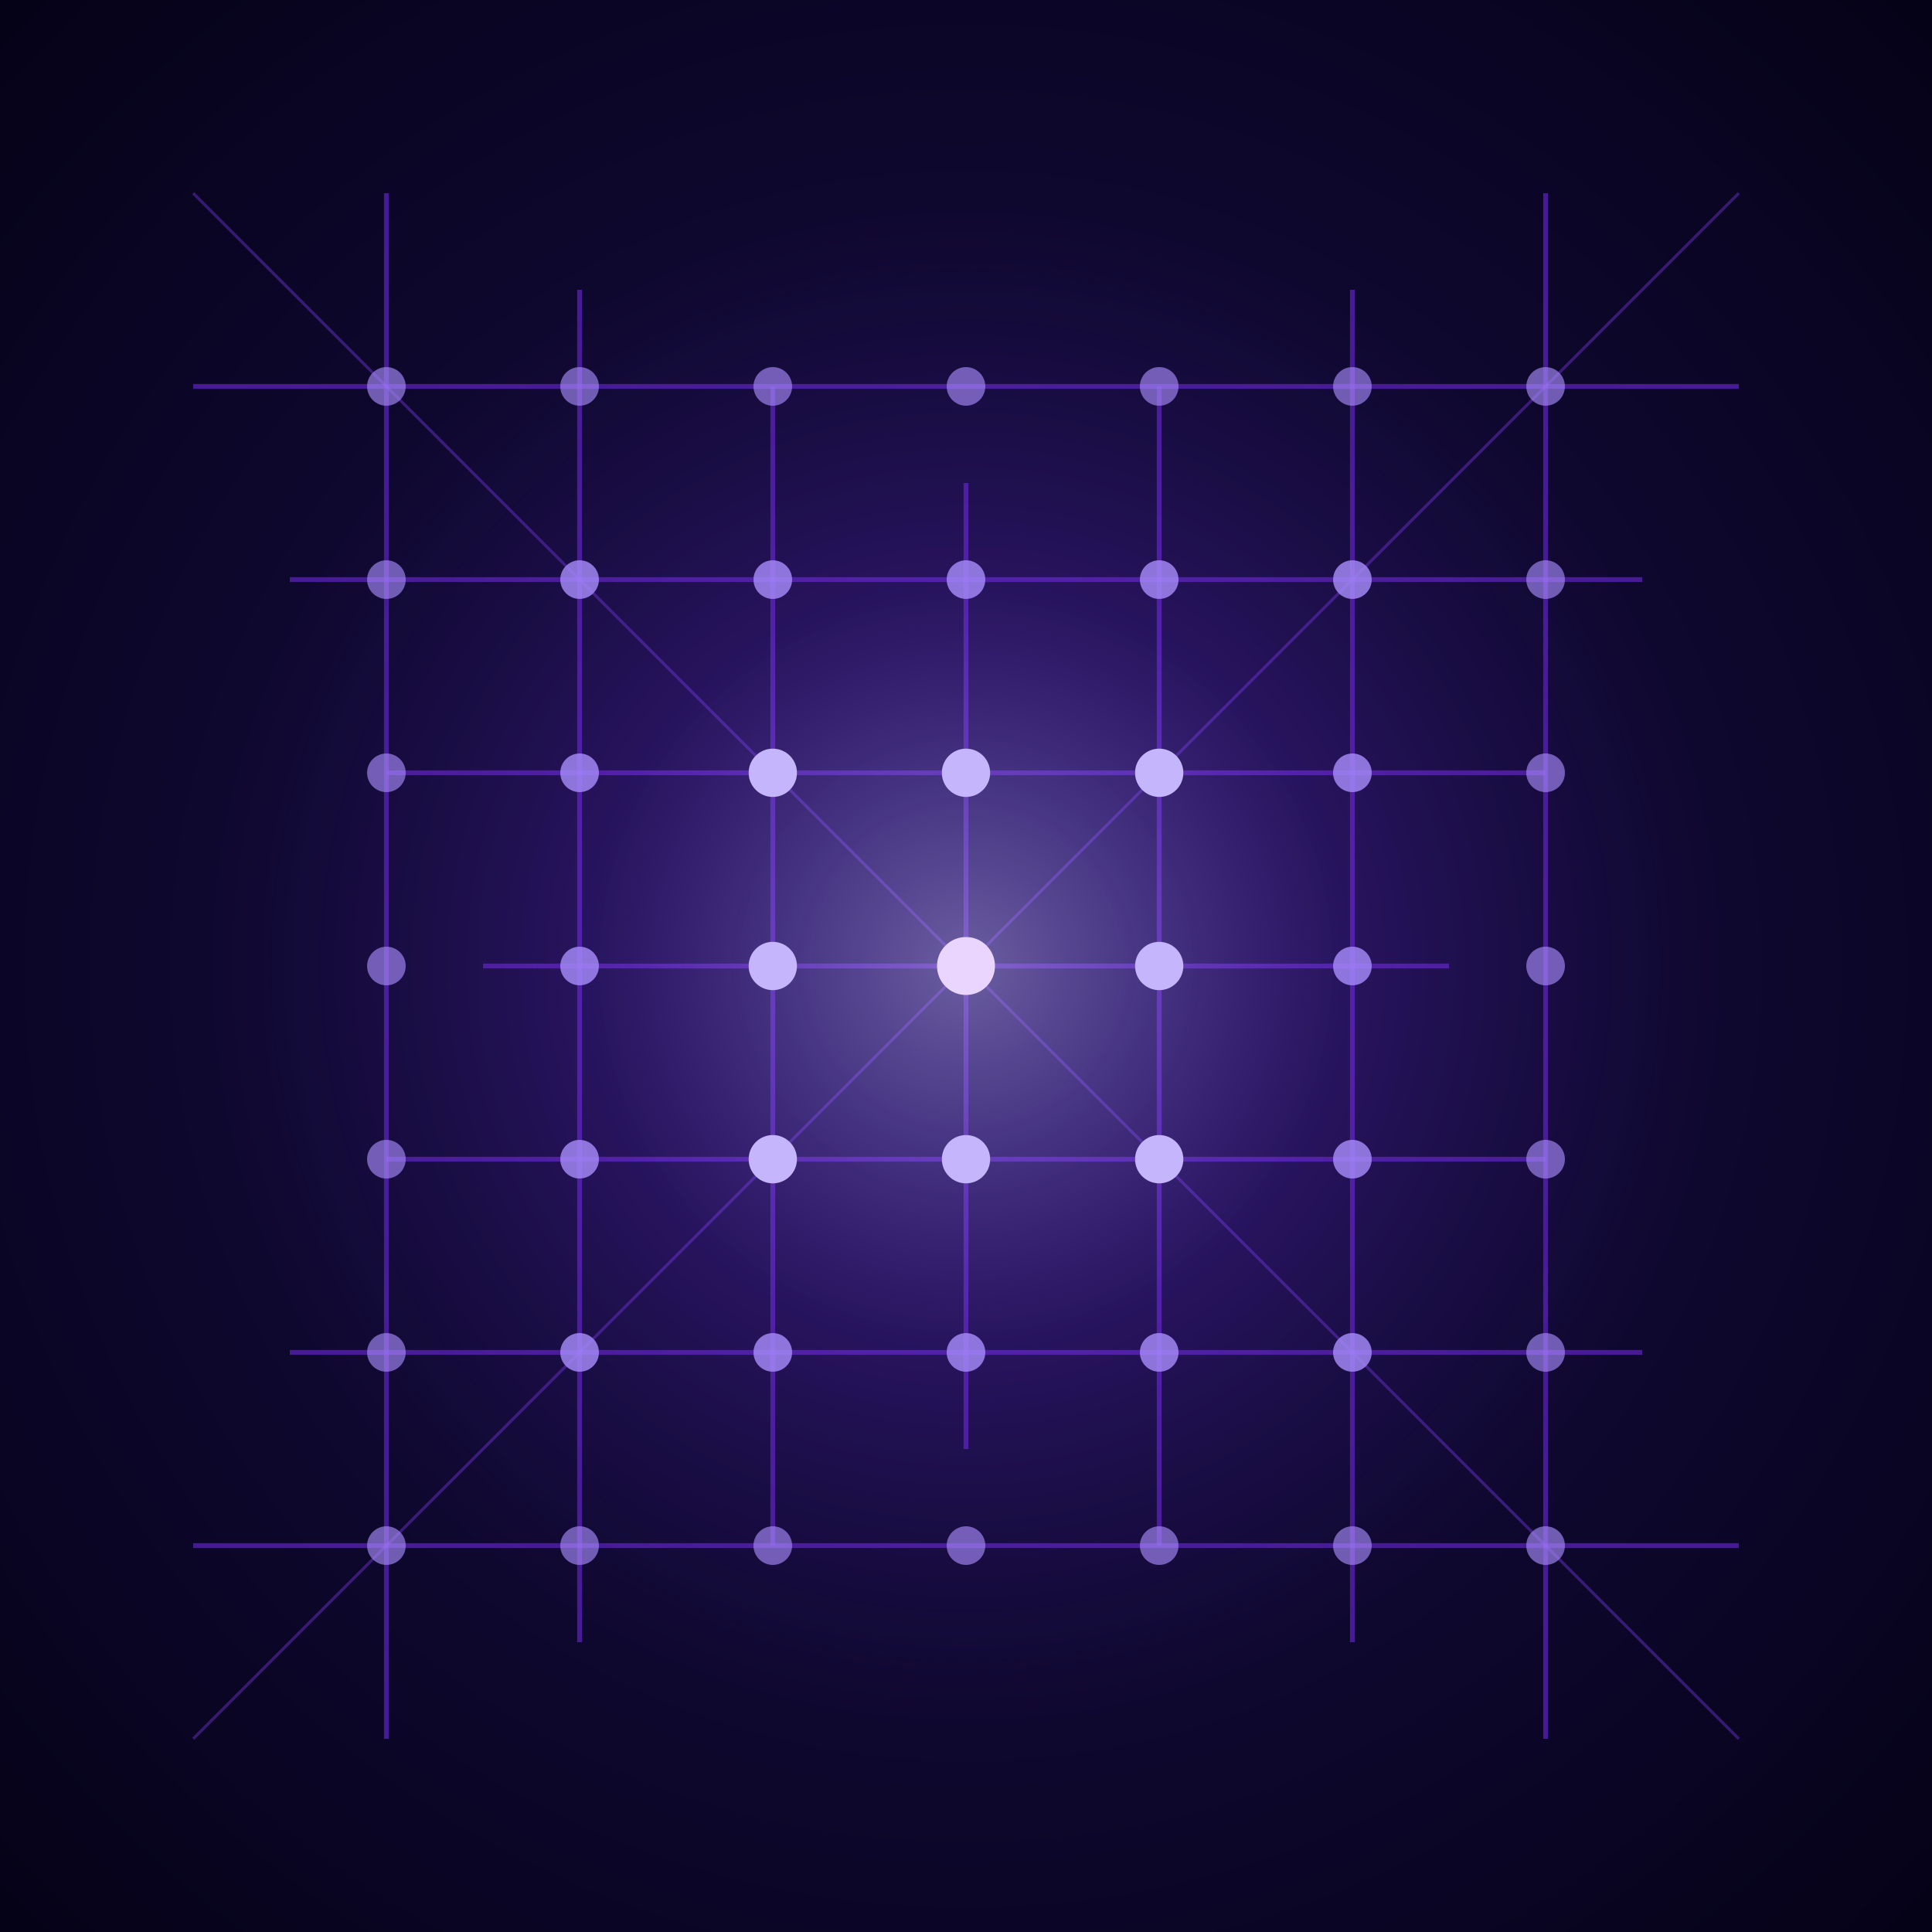 <svg viewBox="0 0 200 200" xmlns="http://www.w3.org/2000/svg">
  <defs>
    <radialGradient id="bgGradient" cx="50%" cy="50%" r="70%">
      <stop offset="0%" style="stop-color:#1a0f4d;stop-opacity:1" />
      <stop offset="100%" style="stop-color:#050217;stop-opacity:1" />
    </radialGradient>
    <radialGradient id="centerGlow" cx="50%" cy="50%" r="50%">
      <stop offset="0%" style="stop-color:#c4b5fd;stop-opacity:0.8" />
      <stop offset="20%" style="stop-color:#a78bfa;stop-opacity:0.6" />
      <stop offset="50%" style="stop-color:#7c3aed;stop-opacity:0.3" />
      <stop offset="100%" style="stop-color:#4c1d95;stop-opacity:0" />
    </radialGradient>
    <filter id="glow">
      <feGaussianBlur stdDeviation="2" result="coloredBlur"/>
      <feMerge>
        <feMergeNode in="coloredBlur"/>
        <feMergeNode in="SourceGraphic"/>
      </feMerge>
    </filter>
  </defs>
  
  <!-- Background with gradient -->
  <rect width="200" height="200" fill="url(#bgGradient)"/>
  
  <!-- Create perspective grid -->
  <g id="perspectiveGrid">
    <!-- Horizontal lines (perspective) -->
    <g stroke="#6d28d9" stroke-width="0.5" fill="none" opacity="0.6">
      <line x1="20" y1="40" x2="180" y2="40" />
      <line x1="30" y1="60" x2="170" y2="60" />
      <line x1="40" y1="80" x2="160" y2="80" />
      <line x1="50" y1="100" x2="150" y2="100" />
      <line x1="40" y1="120" x2="160" y2="120" />
      <line x1="30" y1="140" x2="170" y2="140" />
      <line x1="20" y1="160" x2="180" y2="160" />
    </g>
    
    <!-- Vertical lines (perspective) -->
    <g stroke="#6d28d9" stroke-width="0.5" fill="none" opacity="0.6">
      <line x1="40" y1="20" x2="40" y2="180" />
      <line x1="60" y1="30" x2="60" y2="170" />
      <line x1="80" y1="40" x2="80" y2="160" />
      <line x1="100" y1="50" x2="100" y2="150" />
      <line x1="120" y1="40" x2="120" y2="160" />
      <line x1="140" y1="30" x2="140" y2="170" />
      <line x1="160" y1="20" x2="160" y2="180" />
    </g>
    
    <!-- Diagonal lines for perspective depth -->
    <g stroke="#7c3aed" stroke-width="0.3" fill="none" opacity="0.4">
      <line x1="100" y1="100" x2="20" y2="20" />
      <line x1="100" y1="100" x2="180" y2="20" />
      <line x1="100" y1="100" x2="20" y2="180" />
      <line x1="100" y1="100" x2="180" y2="180" />
    </g>
  </g>
  
  <!-- Center glow effect -->
  <circle cx="100" cy="100" r="80" fill="url(#centerGlow)" opacity="0.6"/>
  
  <!-- Grid dots at intersections -->
  <g id="gridDots">
    <!-- Row 1 -->
    <circle cx="40" cy="40" r="2" fill="#a78bfa" opacity="0.8" filter="url(#glow)" />
    <circle cx="60" cy="40" r="2" fill="#a78bfa" opacity="0.8" filter="url(#glow)" />
    <circle cx="80" cy="40" r="2" fill="#a78bfa" opacity="0.8" filter="url(#glow)" />
    <circle cx="100" cy="40" r="2" fill="#a78bfa" opacity="0.8" filter="url(#glow)" />
    <circle cx="120" cy="40" r="2" fill="#a78bfa" opacity="0.8" filter="url(#glow)" />
    <circle cx="140" cy="40" r="2" fill="#a78bfa" opacity="0.8" filter="url(#glow)" />
    <circle cx="160" cy="40" r="2" fill="#a78bfa" opacity="0.8" filter="url(#glow)" />
    
    <!-- Row 2 -->
    <circle cx="40" cy="60" r="2" fill="#a78bfa" opacity="0.8" filter="url(#glow)" />
    <circle cx="60" cy="60" r="2" fill="#a78bfa" opacity="0.9" filter="url(#glow)" />
    <circle cx="80" cy="60" r="2" fill="#a78bfa" opacity="0.9" filter="url(#glow)" />
    <circle cx="100" cy="60" r="2" fill="#a78bfa" opacity="0.9" filter="url(#glow)" />
    <circle cx="120" cy="60" r="2" fill="#a78bfa" opacity="0.9" filter="url(#glow)" />
    <circle cx="140" cy="60" r="2" fill="#a78bfa" opacity="0.9" filter="url(#glow)" />
    <circle cx="160" cy="60" r="2" fill="#a78bfa" opacity="0.8" filter="url(#glow)" />
    
    <!-- Row 3 -->
    <circle cx="40" cy="80" r="2" fill="#a78bfa" opacity="0.8" filter="url(#glow)" />
    <circle cx="60" cy="80" r="2" fill="#a78bfa" opacity="0.9" filter="url(#glow)" />
    <circle cx="80" cy="80" r="2.5" fill="#c4b5fd" opacity="1" filter="url(#glow)" />
    <circle cx="100" cy="80" r="2.5" fill="#c4b5fd" opacity="1" filter="url(#glow)" />
    <circle cx="120" cy="80" r="2.5" fill="#c4b5fd" opacity="1" filter="url(#glow)" />
    <circle cx="140" cy="80" r="2" fill="#a78bfa" opacity="0.9" filter="url(#glow)" />
    <circle cx="160" cy="80" r="2" fill="#a78bfa" opacity="0.8" filter="url(#glow)" />
    
    <!-- Row 4 (center) -->
    <circle cx="40" cy="100" r="2" fill="#a78bfa" opacity="0.8" filter="url(#glow)" />
    <circle cx="60" cy="100" r="2" fill="#a78bfa" opacity="0.9" filter="url(#glow)" />
    <circle cx="80" cy="100" r="2.5" fill="#c4b5fd" opacity="1" filter="url(#glow)" />
    <circle cx="100" cy="100" r="3" fill="#e9d5ff" opacity="1" filter="url(#glow)" />
    <circle cx="120" cy="100" r="2.5" fill="#c4b5fd" opacity="1" filter="url(#glow)" />
    <circle cx="140" cy="100" r="2" fill="#a78bfa" opacity="0.9" filter="url(#glow)" />
    <circle cx="160" cy="100" r="2" fill="#a78bfa" opacity="0.8" filter="url(#glow)" />
    
    <!-- Row 5 -->
    <circle cx="40" cy="120" r="2" fill="#a78bfa" opacity="0.8" filter="url(#glow)" />
    <circle cx="60" cy="120" r="2" fill="#a78bfa" opacity="0.9" filter="url(#glow)" />
    <circle cx="80" cy="120" r="2.5" fill="#c4b5fd" opacity="1" filter="url(#glow)" />
    <circle cx="100" cy="120" r="2.5" fill="#c4b5fd" opacity="1" filter="url(#glow)" />
    <circle cx="120" cy="120" r="2.5" fill="#c4b5fd" opacity="1" filter="url(#glow)" />
    <circle cx="140" cy="120" r="2" fill="#a78bfa" opacity="0.9" filter="url(#glow)" />
    <circle cx="160" cy="120" r="2" fill="#a78bfa" opacity="0.8" filter="url(#glow)" />
    
    <!-- Row 6 -->
    <circle cx="40" cy="140" r="2" fill="#a78bfa" opacity="0.8" filter="url(#glow)" />
    <circle cx="60" cy="140" r="2" fill="#a78bfa" opacity="0.9" filter="url(#glow)" />
    <circle cx="80" cy="140" r="2" fill="#a78bfa" opacity="0.9" filter="url(#glow)" />
    <circle cx="100" cy="140" r="2" fill="#a78bfa" opacity="0.9" filter="url(#glow)" />
    <circle cx="120" cy="140" r="2" fill="#a78bfa" opacity="0.9" filter="url(#glow)" />
    <circle cx="140" cy="140" r="2" fill="#a78bfa" opacity="0.9" filter="url(#glow)" />
    <circle cx="160" cy="140" r="2" fill="#a78bfa" opacity="0.8" filter="url(#glow)" />
    
    <!-- Row 7 -->
    <circle cx="40" cy="160" r="2" fill="#a78bfa" opacity="0.8" filter="url(#glow)" />
    <circle cx="60" cy="160" r="2" fill="#a78bfa" opacity="0.8" filter="url(#glow)" />
    <circle cx="80" cy="160" r="2" fill="#a78bfa" opacity="0.8" filter="url(#glow)" />
    <circle cx="100" cy="160" r="2" fill="#a78bfa" opacity="0.8" filter="url(#glow)" />
    <circle cx="120" cy="160" r="2" fill="#a78bfa" opacity="0.8" filter="url(#glow)" />
    <circle cx="140" cy="160" r="2" fill="#a78bfa" opacity="0.8" filter="url(#glow)" />
    <circle cx="160" cy="160" r="2" fill="#a78bfa" opacity="0.8" filter="url(#glow)" />
  </g>
</svg>